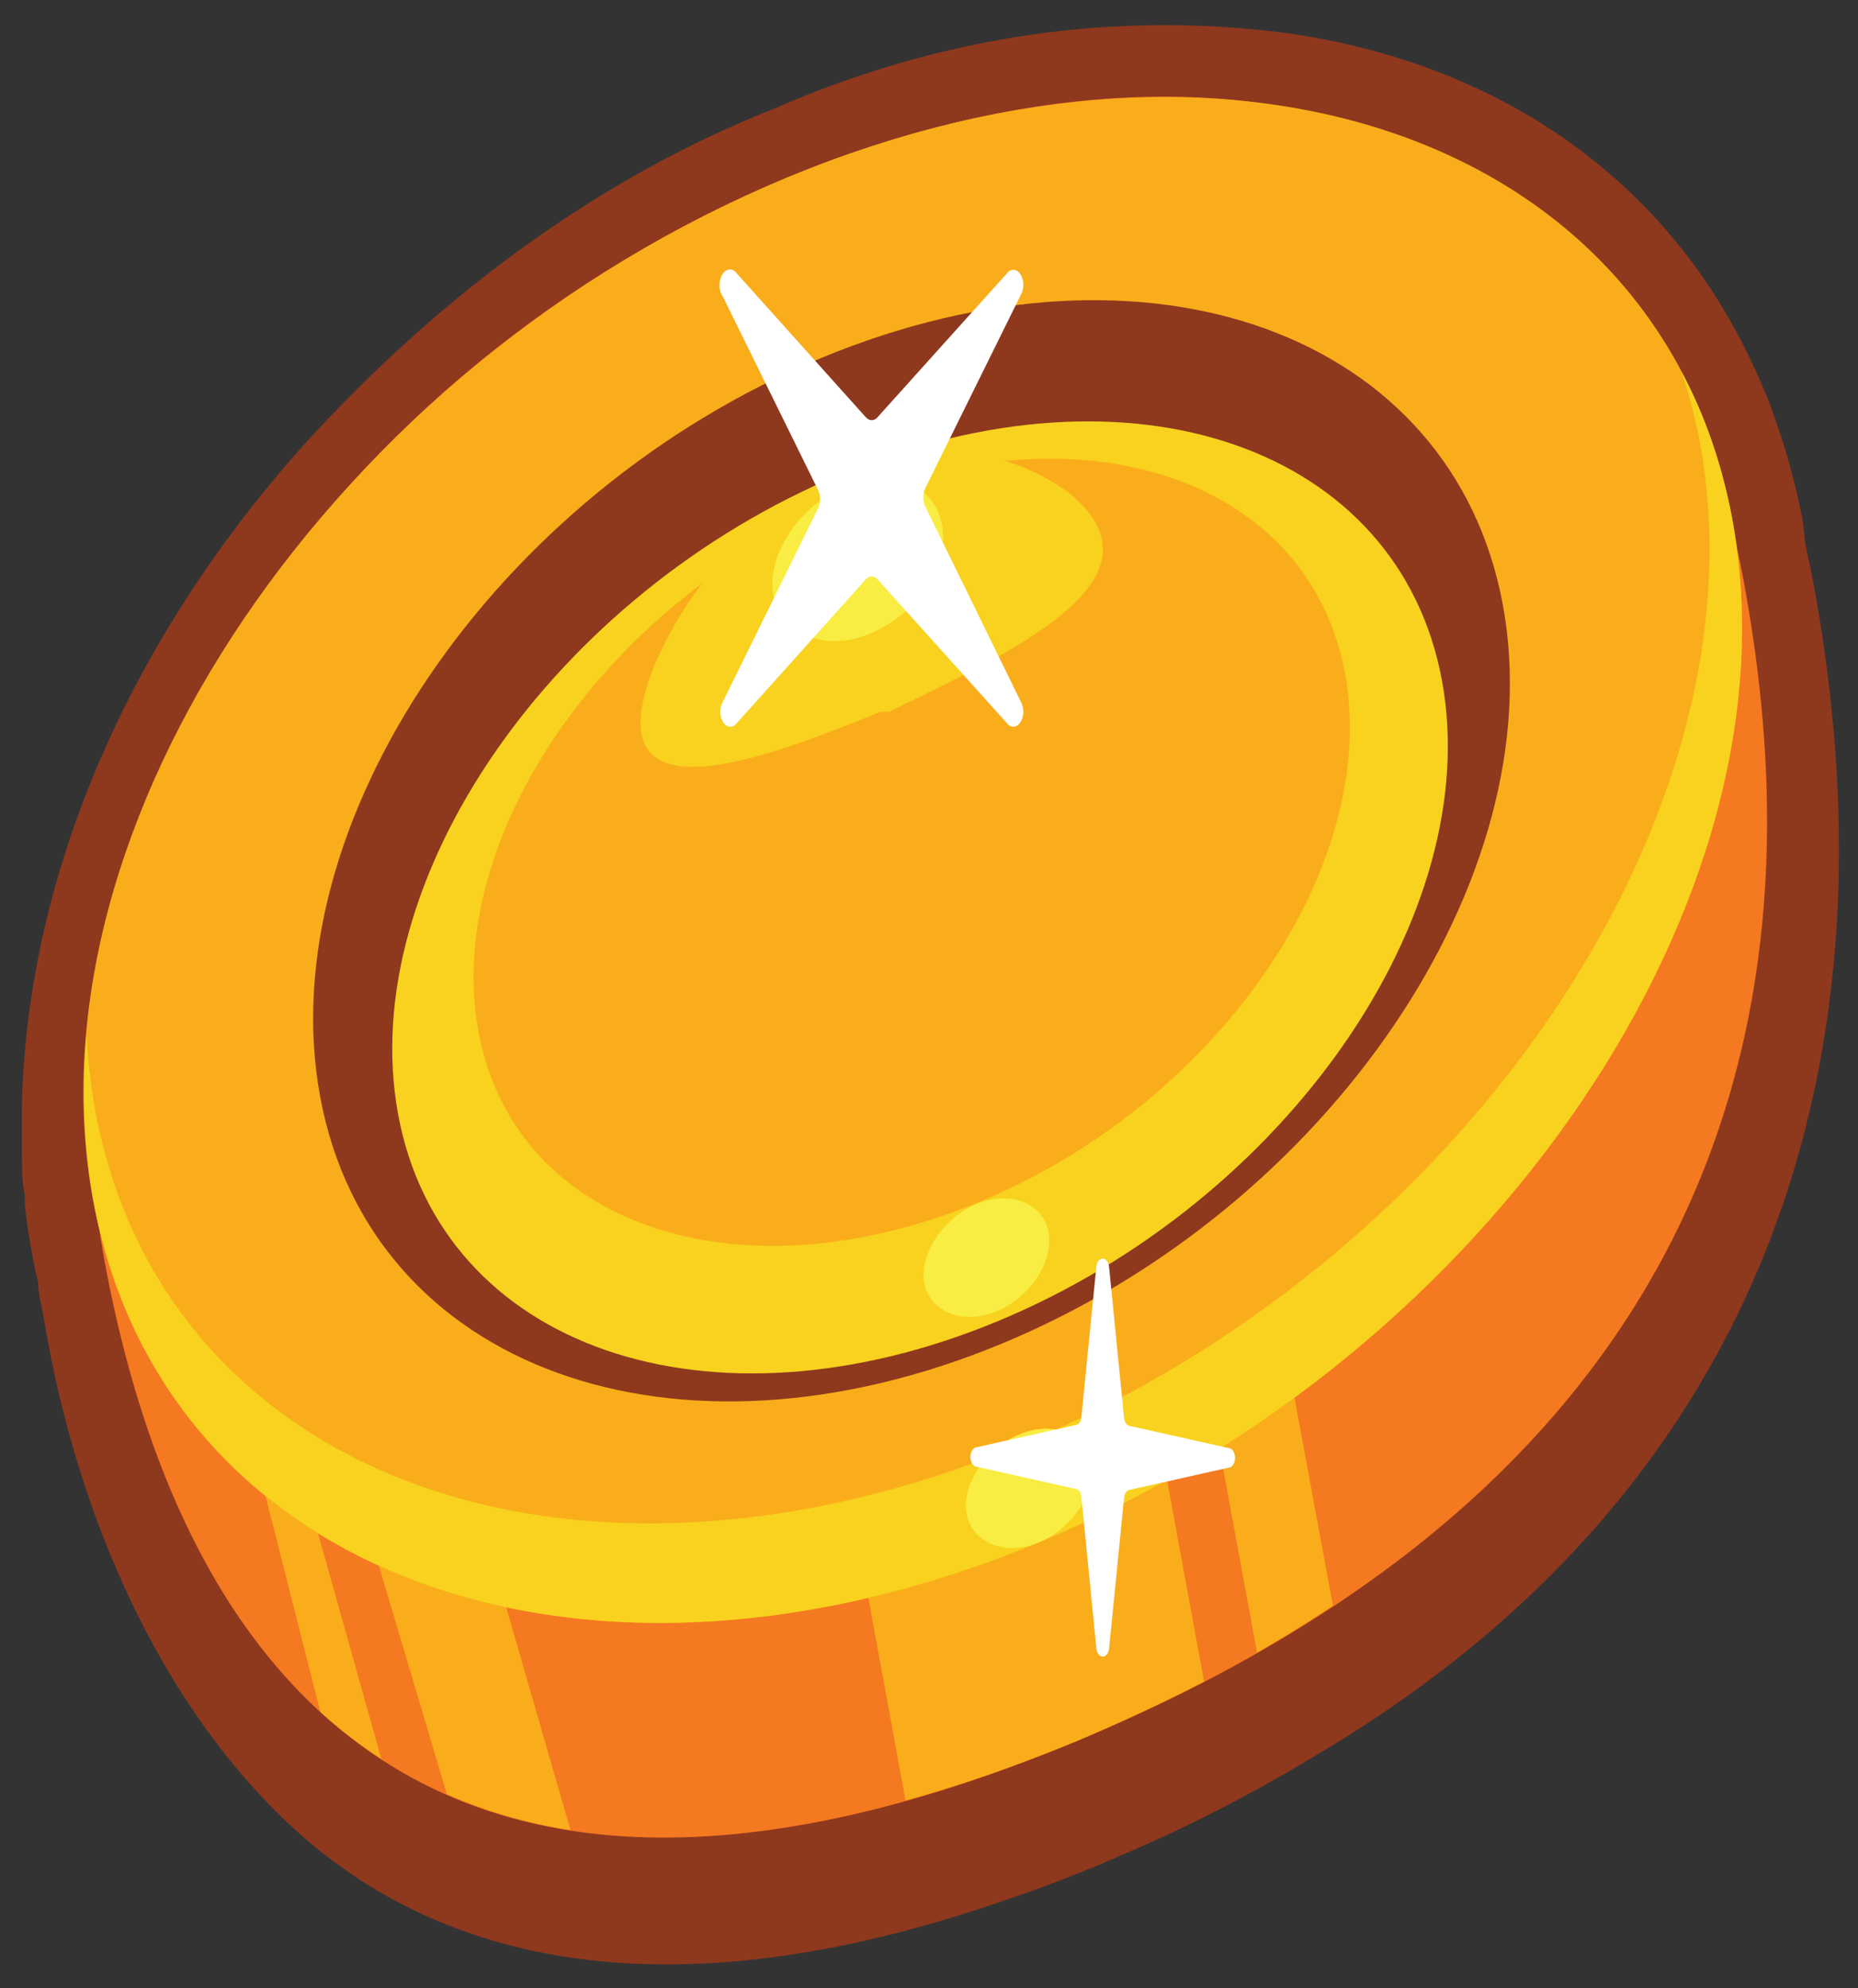 
<svg width="57" height="61" viewBox="0 0 57 61" fill="none" xmlns="http://www.w3.org/2000/svg">
<rect x="0" y="0" width="57" height="61" fill="#333333" stroke="none"/>
<path d="M31.064 5.671C29.99 4.893 28.814 4.489 27.622 4.489C26.429 4.489 25.253 4.893 24.179 5.671C22.991 5.848 21.844 6.428 20.827 7.367C19.809 8.307 18.947 9.58 18.304 11.092C16.382 15.999 21.914 13.735 25.271 12.448H25.541C28.844 10.753 34.394 8.395 31.064 5.671Z" fill="#F8D21E"/>
<path d="M27.157 6.62C27.382 7.853 26.408 9.33 24.982 9.94C23.556 10.55 22.212 9.94 21.977 8.761C21.742 7.582 22.726 6.05 24.152 5.454C25.578 4.857 26.922 5.373 27.157 6.62Z" fill="#F9ED43"/>
<path d="M55.302 15.985C55.211 15.483 55.1 14.989 54.968 14.508L54.896 14.237C54.788 13.848 54.671 13.469 54.544 13.098L54.463 12.868C54.315 12.426 54.146 12 53.958 11.594C51.431 5.793 46.333 2.038 39.619 1.035C34.285 0.307 28.908 1.084 23.764 3.326C18.564 5.376 13.666 8.874 9.326 13.64C3.911 19.699 0.861 26.828 0.672 33.836C0.672 34.296 0.672 34.757 0.672 35.191V35.408C0.672 35.828 0.672 36.248 0.762 36.668V36.967C0.816 37.475 0.891 37.977 0.988 38.471C1.034 38.762 1.095 39.047 1.168 39.325C1.168 39.664 1.267 40.002 1.322 40.328C1.896 43.833 2.957 47.116 4.434 49.963C5.911 52.81 7.772 55.157 9.894 56.85C10.246 57.121 10.607 57.379 10.986 57.636C15.976 60.889 22.6 61.133 30.748 58.327L31.019 58.232C31.922 57.934 32.743 57.609 33.645 57.243C34.367 56.931 35.071 56.633 35.748 56.321C37.318 55.589 38.816 54.79 40.323 53.882L40.819 53.583C53.416 45.925 58.524 33.483 55.627 17.856C55.564 17.517 55.492 17.191 55.42 16.866C55.347 16.541 55.356 16.283 55.302 15.985Z" fill="#8E381E"/>
<path d="M53.489 17.801C55.194 27.032 55.726 43.987 32.986 53.434C10.67 62.705 4.913 47.918 3.207 38.688C0.663 24.863 10.273 11.214 24.152 5.454C38.031 -0.307 50.953 3.99 53.489 17.801Z" fill="#F47920"/>
<path d="M27.78 55.236C29.413 54.789 31.137 54.193 32.986 53.434C34.394 52.837 35.694 52.227 36.939 51.59L35.667 44.664L37.201 43.309L38.563 50.696C39.375 50.235 40.151 49.747 40.892 49.259L39.303 40.666L26.417 47.809L27.78 55.236Z" fill="#FAAD1B"/>
<path d="M15.281 48.446C14.307 45.085 7.683 44.082 7.683 44.082L9.831 52.526C10.432 53.064 11.056 53.544 11.699 53.963L9.47 46.02L11.175 46.535L13.711 55.047C14.95 55.585 16.218 55.952 17.501 56.145L15.281 48.446Z" fill="#FAAD1B"/>
<path d="M31.857 47.326C45.744 41.558 55.275 27.506 53.145 15.941C51.016 4.375 38.032 -0.324 24.145 5.445C10.258 11.214 0.727 25.266 2.857 36.831C4.987 48.396 17.97 53.095 31.857 47.326Z" fill="#FAAD1B"/>
<path d="M51.584 11.403C51.823 12.104 52.013 12.84 52.153 13.599C54.237 24.93 44.934 38.687 31.317 44.325C17.7 49.964 5.003 45.383 2.919 34.052C2.783 33.293 2.695 32.517 2.657 31.734C2.5 33.437 2.57 35.169 2.865 36.83C4.994 48.392 17.98 53.095 31.867 47.321C45.755 41.547 55.275 27.505 53.146 15.944C52.839 14.285 52.307 12.739 51.584 11.403Z" fill="#F8D21E"/>
<path d="M30.747 41.216C40.767 37.054 47.644 26.913 46.106 18.565C44.569 10.218 35.201 6.825 25.181 10.988C15.161 15.15 8.284 25.291 9.821 33.639C11.358 41.986 20.727 45.379 30.747 41.216Z" fill="#8E381E"/>
<path d="M30.619 40.529C39.462 36.856 45.559 28.058 44.237 20.88C42.915 13.701 34.675 10.86 25.832 14.533C16.989 18.207 10.892 27.004 12.213 34.183C13.535 41.361 21.776 44.203 30.619 40.529Z" fill="#F8D21E"/>
<path d="M41.261 20.647C42.362 26.611 37.3 33.916 29.954 36.911C22.609 39.907 15.769 37.603 14.677 31.639C13.585 25.675 18.638 18.384 25.984 15.375C33.329 12.366 40.169 14.751 41.261 20.647Z" fill="#FAAD1B"/>
<path d="M33.465 44.882C33.627 45.79 32.914 46.887 31.867 47.321C30.82 47.755 29.828 47.321 29.656 46.454C29.485 45.587 30.207 44.462 31.254 44.014C32.3 43.567 33.293 43.974 33.465 44.882Z" fill="#F9ED43"/>
<path d="M32.165 37.792C32.328 38.701 31.615 39.798 30.568 40.232C29.521 40.666 28.529 40.232 28.357 39.378C28.186 38.524 28.908 37.372 29.955 36.939C31.001 36.505 31.994 36.911 32.165 37.792Z" fill="#F9ED43"/>
<path d="M32.806 15.13C31.735 14.348 30.562 13.937 29.373 13.925C28.183 13.913 27.006 14.302 25.929 15.062C24.74 15.244 23.594 15.825 22.575 16.764C21.557 17.703 20.692 18.974 20.046 20.484C18.124 25.404 23.655 23.195 27.012 21.839H27.283C30.595 20.172 36.135 17.868 32.806 15.13Z" fill="#F8D21E"/>
<path d="M28.899 16.106C29.124 17.353 28.15 18.817 26.724 19.427C25.298 20.037 23.953 19.427 23.728 18.261C23.502 17.096 24.468 15.55 25.894 14.941C27.319 14.331 28.673 14.846 28.899 16.106Z" fill="#F9ED43"/>
<path d="M22.609 8.395L26.561 12.8C26.613 12.859 26.677 12.891 26.742 12.891C26.807 12.891 26.87 12.859 26.922 12.8L30.884 8.395C30.942 8.317 31.018 8.275 31.096 8.279C31.175 8.282 31.249 8.33 31.304 8.413C31.36 8.496 31.392 8.608 31.394 8.726C31.396 8.843 31.369 8.958 31.317 9.045L28.384 14.982C28.345 15.063 28.324 15.16 28.324 15.26C28.324 15.36 28.345 15.457 28.384 15.538L31.317 21.528C31.369 21.616 31.396 21.731 31.394 21.848C31.392 21.965 31.36 22.077 31.304 22.16C31.249 22.243 31.175 22.292 31.096 22.295C31.018 22.299 30.942 22.257 30.884 22.179L26.922 17.774C26.87 17.715 26.807 17.683 26.742 17.683C26.677 17.683 26.613 17.715 26.561 17.774L22.609 22.179C22.55 22.257 22.474 22.299 22.396 22.295C22.318 22.292 22.243 22.243 22.188 22.16C22.133 22.077 22.101 21.965 22.098 21.848C22.096 21.731 22.124 21.616 22.176 21.528L25.099 15.592C25.138 15.511 25.159 15.414 25.159 15.314C25.159 15.214 25.138 15.117 25.099 15.036L22.176 9.1C22.145 9.057 22.12 9.005 22.102 8.948C22.085 8.891 22.075 8.829 22.073 8.766C22.072 8.703 22.078 8.641 22.093 8.582C22.107 8.522 22.129 8.468 22.158 8.422C22.186 8.376 22.22 8.338 22.258 8.312C22.296 8.285 22.337 8.27 22.379 8.268C22.421 8.265 22.463 8.275 22.503 8.297C22.542 8.319 22.578 8.352 22.609 8.395Z" fill="white"/>
<path d="M34.024 38.864L34.484 43.5C34.489 43.561 34.508 43.619 34.538 43.663C34.567 43.707 34.605 43.735 34.646 43.743L37.733 44.435C37.777 44.449 37.816 44.486 37.845 44.539C37.873 44.592 37.889 44.658 37.889 44.726C37.889 44.794 37.873 44.86 37.845 44.913C37.816 44.966 37.777 45.003 37.733 45.018L34.646 45.709C34.605 45.717 34.567 45.746 34.538 45.79C34.508 45.834 34.489 45.891 34.484 45.953L34.024 50.588C34.014 50.655 33.99 50.714 33.954 50.757C33.919 50.8 33.875 50.823 33.83 50.823C33.784 50.823 33.74 50.8 33.705 50.757C33.67 50.714 33.645 50.655 33.636 50.588L33.175 45.926C33.171 45.863 33.153 45.804 33.123 45.76C33.094 45.715 33.055 45.688 33.013 45.682L29.927 44.99C29.883 44.976 29.843 44.939 29.814 44.886C29.786 44.833 29.77 44.767 29.77 44.699C29.77 44.631 29.786 44.565 29.814 44.512C29.843 44.459 29.883 44.422 29.927 44.408L33.013 43.716C33.055 43.71 33.094 43.683 33.123 43.638C33.153 43.594 33.171 43.535 33.175 43.472L33.636 38.837C33.647 38.771 33.673 38.713 33.71 38.672C33.747 38.632 33.791 38.611 33.837 38.614C33.882 38.618 33.926 38.644 33.96 38.69C33.994 38.735 34.016 38.797 34.024 38.864Z" fill="white"/>
</svg>
